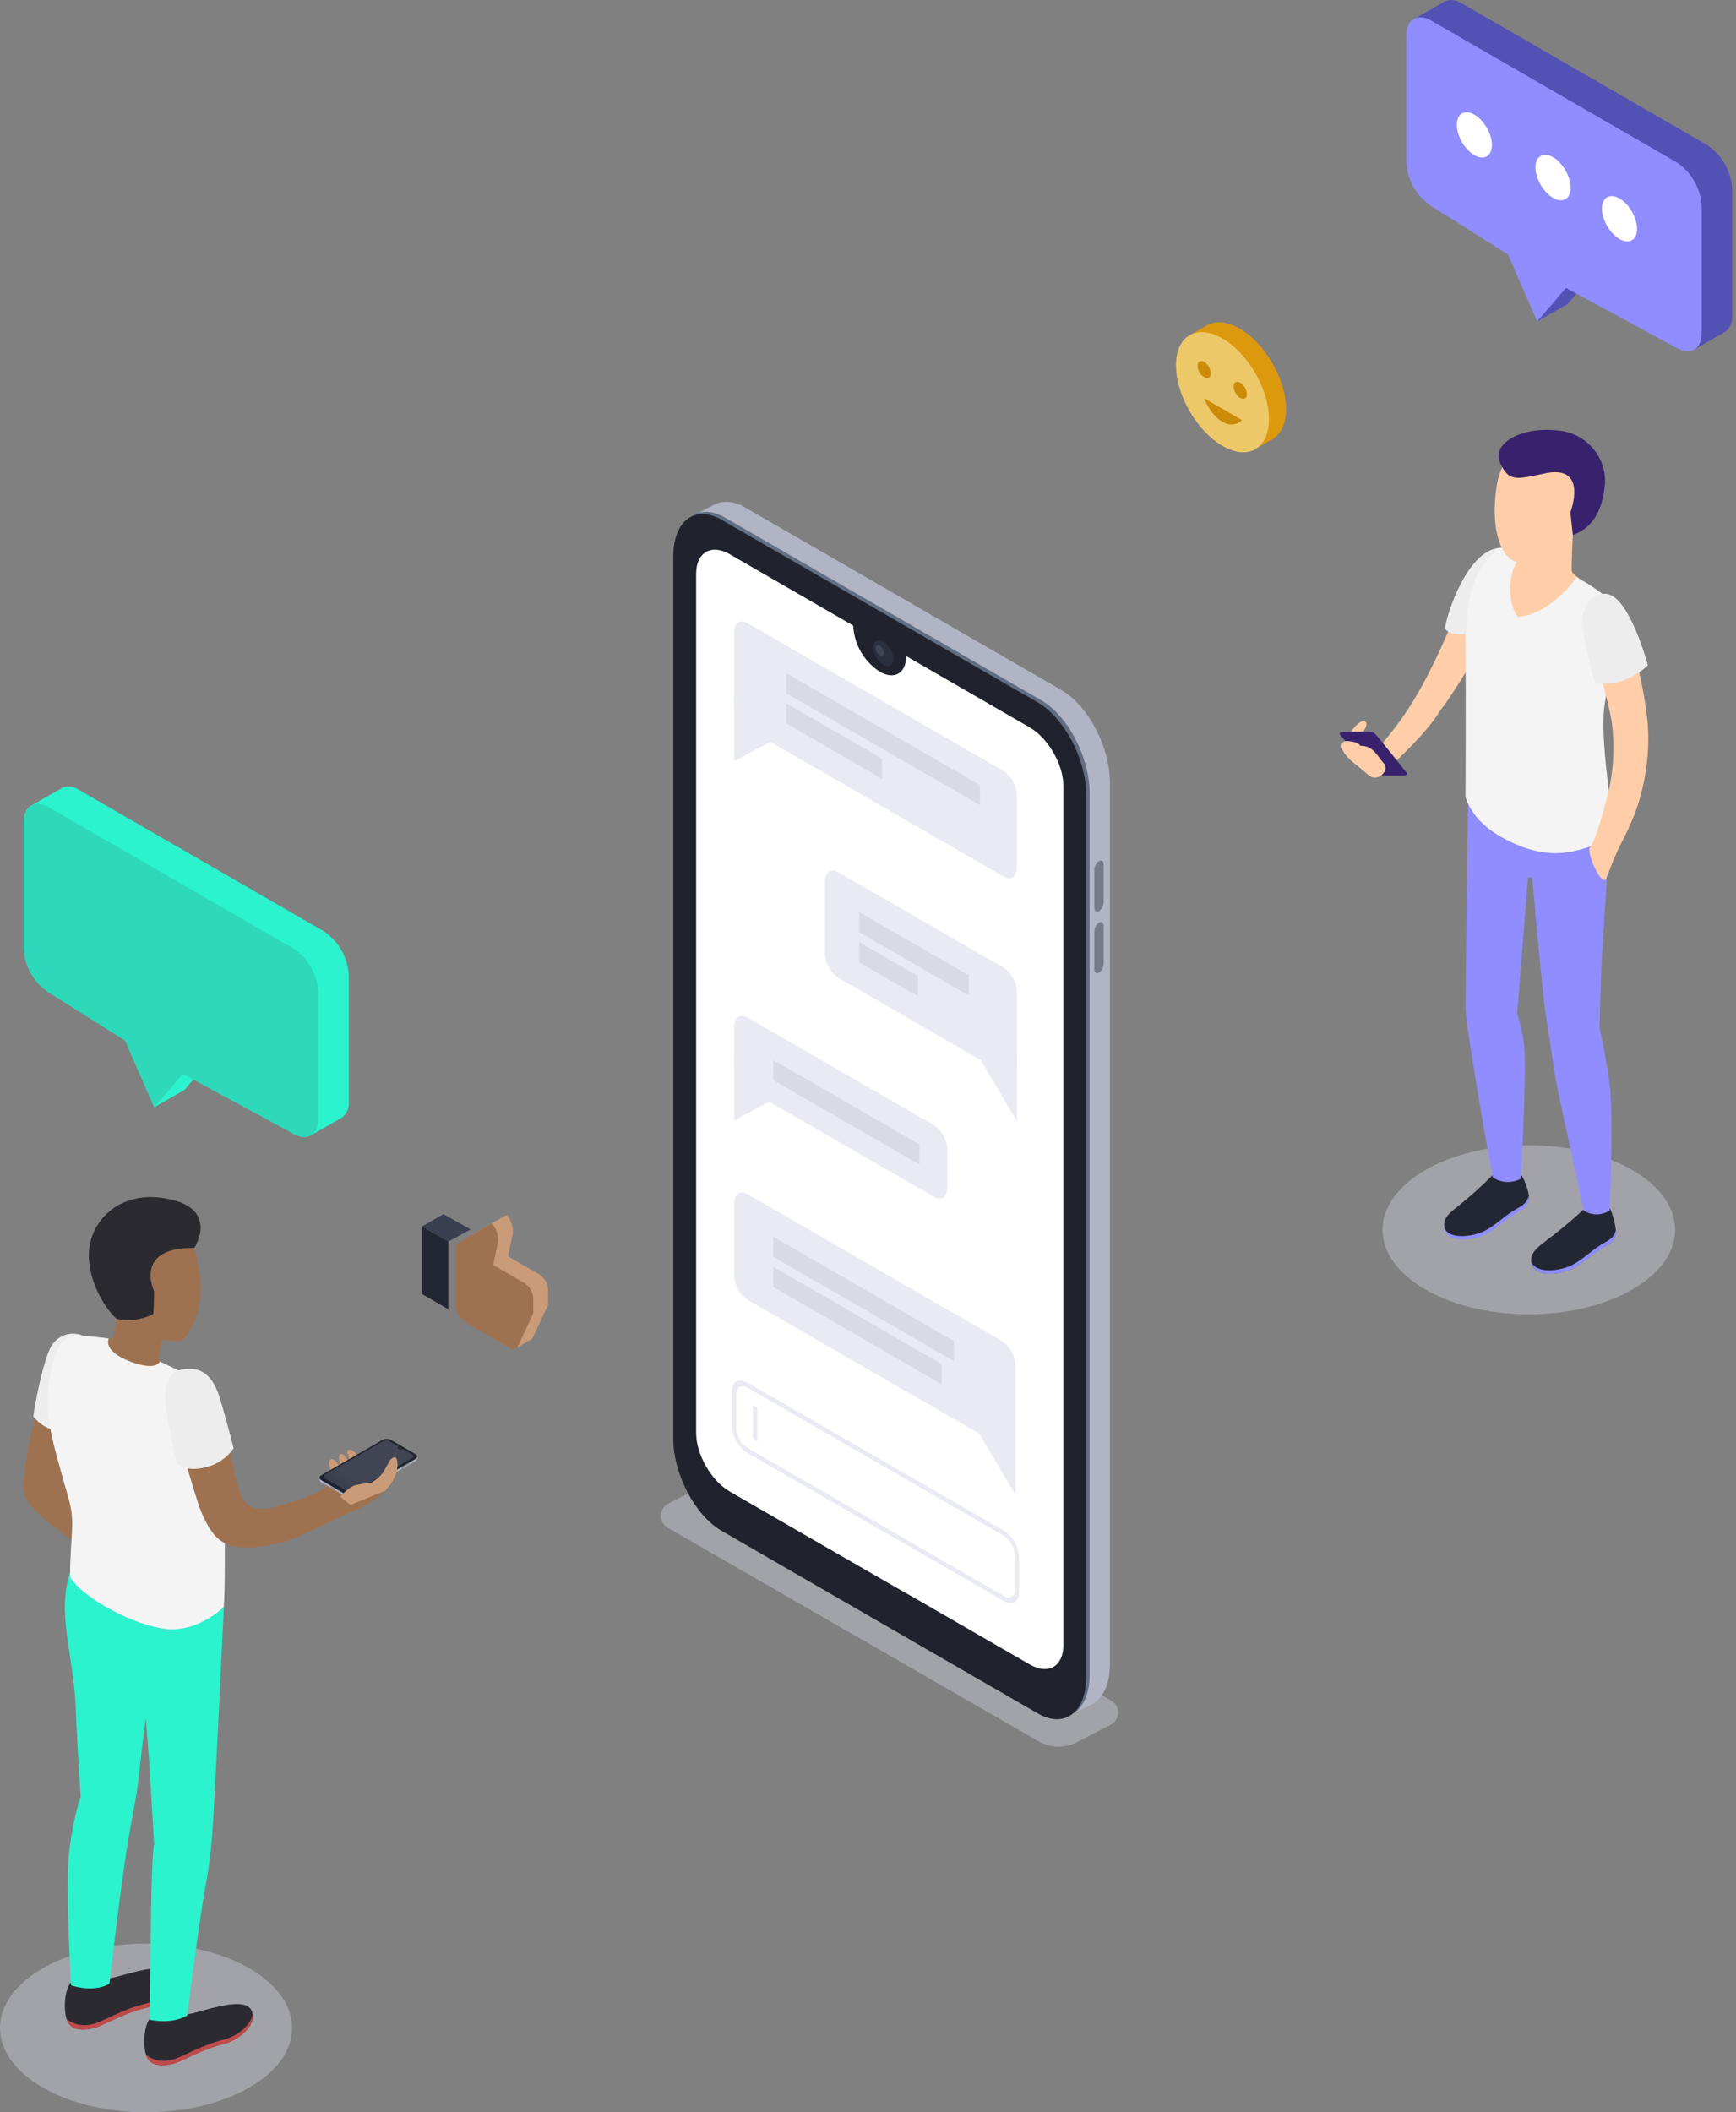 <svg width="411" height="500" viewBox="0 0 411 500" fill="none" xmlns="http://www.w3.org/2000/svg">
<rect x="0" y="0" width="411" height="500" fill="#808080" stroke="none"/>
<g clip-path="url(#clip0)">
<path opacity="0.4" d="M245.87 412.19L158.06 361.63C157.558 361.338 157.143 360.916 156.859 360.409C156.575 359.902 156.432 359.328 156.445 358.747C156.459 358.166 156.627 357.599 156.934 357.105C157.241 356.611 157.675 356.209 158.19 355.94L169.24 350.25C169.722 350.002 170.257 349.879 170.799 349.891C171.34 349.904 171.87 350.051 172.34 350.32L263.1 402.58C263.605 402.87 264.023 403.291 264.309 403.799C264.595 404.306 264.739 404.881 264.726 405.464C264.712 406.046 264.542 406.614 264.233 407.108C263.924 407.602 263.488 408.003 262.97 408.27L254.97 412.4C253.557 413.131 251.983 413.495 250.393 413.459C248.803 413.422 247.247 412.986 245.87 412.19V412.19Z" fill="#D6D8E5"/>
<path d="M251.25 402.67L176.43 359.47C170.09 355.81 165 346 165 337.55V128.83C165 120.38 170.14 116.5 176.48 120.16L251.3 163.36C257.64 167.02 262.78 176.83 262.78 185.28V394C262.73 402.45 257.59 406.33 251.25 402.67Z" fill="#B1B4C4"/>
<path d="M252.54 406.44L258.47 403.44L252.78 393.69L252.54 406.44Z" fill="#B1B4C4"/>
<path d="M163.79 122.24L169.25 119.38L168.15 127.42L163.79 122.24Z" fill="#B1B4C4"/>
<path d="M246.48 405.06L171.66 361.86C165.32 358.2 160.18 348.38 160.18 339.93V131.22C160.18 122.77 165.32 118.88 171.66 122.54L246.48 165.74C252.82 169.4 257.96 179.22 257.96 187.67V396.38C258 404.83 252.82 408.72 246.48 405.06Z" fill="#616E84"/>
<path d="M257.16 188.2V396.91C257.16 405.37 252.03 409.25 245.69 405.59L216.34 388.65L207.22 383.38L170.86 362.38C164.52 358.72 159.39 348.91 159.39 340.45V131.75C159.39 123.29 164.52 119.42 170.86 123.07L245.69 166.27C252 169.93 257.16 179.74 257.16 188.2Z" fill="#20232D"/>
<path d="M251.77 186.08V389.36C251.77 394.48 248.18 396.56 243.77 393.99L220.38 380.49L218.31 379.3L217.62 378.89L212.54 376L197.9 367.57L191.83 364.07L189.39 362.66L172.81 353.09C168.38 350.53 164.81 344.3 164.81 339.17V135.86C164.81 130.74 168.4 128.66 172.81 131.22L202 148.09V148.17C202.12 150.341 202.751 152.453 203.84 154.335C204.929 156.216 206.447 157.815 208.27 159C211.73 161 214.53 159.37 214.53 155.39C214.53 155.39 214.53 155.33 214.53 155.3L243.75 172.17C248.18 174.73 251.77 181 251.77 186.08Z" fill="white"/>
<path d="M210.784 157.526C211.716 156.99 211.721 155.251 210.796 153.641C209.871 152.032 208.366 151.161 207.434 151.697C206.501 152.233 206.496 153.972 207.421 155.581C208.346 157.191 209.851 158.062 210.784 157.526Z" fill="#2B303F"/>
<path opacity="0.1" d="M208.28 155.14C207.99 154.951 207.749 154.698 207.576 154.399C207.402 154.1 207.301 153.765 207.28 153.42C207.28 152.78 207.73 152.53 208.28 152.84C208.571 153.029 208.814 153.284 208.988 153.585C209.162 153.886 209.262 154.223 209.28 154.57C209.27 155.2 208.83 155.46 208.28 155.14Z" fill="white"/>
<path d="M260.2 215.66C259.59 216.02 259.09 215.66 259.09 214.83V205.93C259.097 205.516 259.2 205.109 259.393 204.743C259.586 204.376 259.862 204.06 260.2 203.82V203.82C260.81 203.46 261.3 203.82 261.3 204.65V213.55C261.295 213.963 261.193 214.37 261.002 214.737C260.811 215.103 260.536 215.42 260.2 215.66V215.66Z" fill="#757B89"/>
<path d="M260.2 230.24C259.59 230.6 259.09 230.24 259.09 229.41V220.51C259.097 220.096 259.2 219.689 259.393 219.323C259.586 218.956 259.862 218.64 260.2 218.4V218.4C260.81 218.04 261.3 218.4 261.3 219.23V228.13C261.295 228.543 261.193 228.95 261.002 229.317C260.811 229.683 260.536 230 260.2 230.24V230.24Z" fill="#757B89"/>
<path d="M237.67 207.53L176.9 172.44C175.959 171.768 175.188 170.883 174.652 169.858C174.115 168.834 173.827 167.697 173.81 166.54V149.8C173.81 147.53 175.19 146.48 176.9 147.47L237.67 182.55C238.61 183.226 239.379 184.113 239.915 185.139C240.452 186.165 240.741 187.302 240.76 188.46V205.19C240.76 207.47 239.37 208.51 237.67 207.53Z" fill="#E9EAF2"/>
<path d="M173.81 164.71V180.17L182.39 175.61L173.81 164.71Z" fill="#E9EAF2"/>
<path d="M232 190.58L186.17 164.12V159.36L232 185.82V190.58Z" fill="#D9DAE2"/>
<path d="M208.83 184.34L186.17 171.25V166.5L208.83 179.58V184.34Z" fill="#D9DAE2"/>
<path d="M221.19 283.34L176.9 257.77C175.959 257.098 175.188 256.213 174.652 255.188C174.115 254.164 173.827 253.027 173.81 251.87V243.16C173.81 240.89 175.19 239.84 176.9 240.83L221.19 266.4C222.13 267.074 222.899 267.959 223.435 268.983C223.972 270.008 224.261 271.144 224.28 272.3V281C224.28 283.28 222.89 284.33 221.19 283.34Z" fill="#E9EAF2"/>
<path d="M173.81 249.75V265.21L182.39 260.65L173.81 249.75Z" fill="#E9EAF2"/>
<path d="M217.68 275.67L183.13 255.72V250.96L217.68 270.91V275.67Z" fill="#D9DAE2"/>
<path d="M198.4 231.43L237.67 254.1C239.37 255.1 240.76 254.04 240.76 251.77V235C240.742 233.844 240.453 232.707 239.916 231.683C239.38 230.658 238.61 229.774 237.67 229.1L198.4 206.45C196.69 205.45 195.31 206.52 195.31 208.79V225.53C195.328 226.687 195.617 227.823 196.154 228.847C196.69 229.872 197.46 230.756 198.4 231.43Z" fill="#E9EAF2"/>
<path d="M240.76 249.94V265.4L232.17 250.93L240.76 249.94Z" fill="#E9EAF2"/>
<path d="M203.42 220.65L229.36 235.63V230.87L203.42 215.9V220.65Z" fill="#D9DAE2"/>
<path d="M203.42 227.79L217.32 235.82V231.06L203.42 223.03V227.79Z" fill="#D9DAE2"/>
<path d="M176.9 307.62L237.31 342.5C239.02 343.5 240.4 342.44 240.4 340.16V323.43C240.383 322.272 240.095 321.134 239.559 320.107C239.022 319.081 238.252 318.195 237.31 317.52L176.9 282.64C175.19 281.64 173.81 282.7 173.81 284.98V301.72C173.828 302.877 174.117 304.013 174.654 305.037C175.19 306.062 175.96 306.946 176.9 307.62V307.62Z" fill="#E9EAF2"/>
<path d="M240.4 338.34V353.8L231.82 339.33L240.4 338.34Z" fill="#E9EAF2"/>
<path d="M183.08 297.51L225.82 322.19V317.43L183.08 292.75V297.51Z" fill="#D9DAE2"/>
<path d="M183.08 304.65L222.9 327.64V322.88L183.08 299.89V304.65Z" fill="#D9DAE2"/>
<path d="M237.67 379L176.9 343.9C175.851 343.214 174.977 342.291 174.35 341.205C173.723 340.12 173.36 338.902 173.29 337.65V329.33C173.29 327.03 174.91 326.1 176.9 327.25L237.67 362.33C238.718 363.017 239.589 363.941 240.214 365.026C240.84 366.112 241.201 367.329 241.27 368.58V376.9C241.27 379.2 239.65 380.13 237.67 379ZM176.9 328.44C175.48 327.62 174.32 328.28 174.32 329.92V338.25C174.37 339.144 174.629 340.013 175.077 340.788C175.526 341.563 176.15 342.221 176.9 342.71L237.67 377.79C239.09 378.61 240.24 377.95 240.24 376.31V368C240.192 367.107 239.935 366.238 239.488 365.463C239.042 364.688 238.419 364.029 237.67 363.54L176.9 328.44Z" fill="#E9EAF2"/>
<path d="M179.3 341.12L178.27 340.53V332.6L179.3 333.19V341.12Z" fill="#E9EAF2"/>
<path opacity="0.4" d="M361.95 311.11C381.081 311.11 396.59 302.156 396.59 291.11C396.59 280.064 381.081 271.11 361.95 271.11C342.819 271.11 327.31 280.064 327.31 291.11C327.31 302.156 342.819 311.11 361.95 311.11Z" fill="#D6D8E5"/>
<path d="M381 286C378.59 288 375 286.17 374.86 286.35C372.033 288.976 369.065 291.446 365.97 293.75C364.47 294.93 362.13 296.51 362.55 298.75C363.31 302.81 369.81 301.56 372.26 300.32C374.71 299.08 376.71 297.02 379.03 295.58C380.69 294.58 382.32 294.02 382.58 291.93C382.75 290.69 381.45 285.94 381 286Z" fill="#232733"/>
<path d="M382.56 291.11C382.25 293.11 380.64 293.66 379 294.68C376.64 296.14 374.56 298.26 372.11 299.5C369.85 300.64 364.2 301.78 362.61 298.88C363.47 302.8 369.85 301.57 372.28 300.34C374.71 299.11 376.73 297.04 379.05 295.6C380.71 294.6 382.34 294.04 382.6 291.95C382.614 291.669 382.6 291.388 382.56 291.11V291.11Z" fill="#8F8DFF"/>
<path d="M360.12 278.22C357.71 280.22 353.49 278.04 353.32 278.22C350.807 280.758 348.153 283.152 345.37 285.39C343.87 286.57 341.53 288.15 341.96 290.39C342.71 294.45 349.21 293.2 351.66 291.96C354.11 290.72 356.12 288.66 358.44 287.22C360.09 286.22 361.72 285.66 361.98 283.57C362.13 282.33 360.55 278.17 360.12 278.22Z" fill="#232733"/>
<path d="M361.9 283C361.59 285 359.98 285.55 358.34 286.57C355.98 288.04 353.9 290.15 351.45 291.39C349.19 292.54 343.54 293.68 341.95 290.78C342.81 294.69 349.2 293.46 351.62 292.23C354.04 291 356.07 288.94 358.4 287.49C360.05 286.49 361.68 285.93 361.94 283.84C361.954 283.559 361.94 283.278 361.9 283V283Z" fill="#8F8DFF"/>
<path d="M381.1 197C380.99 200.65 379.85 216.47 379.35 224.84C378.85 233.21 378.72 243.48 378.72 243.48C378.72 243.48 380.17 249.58 381.1 256.75C382.03 263.92 381.1 286.55 381.1 286.55C380.18 287.143 379.109 287.459 378.015 287.459C376.921 287.459 375.85 287.143 374.93 286.55C374.93 286.55 371.08 268.44 369.29 260.28C367.5 252.12 367.2 247.42 366.29 242.36C365.17 236.24 362.75 207.68 362.75 207.68L361.75 207.74L359.19 240C359.985 242.377 360.531 244.83 360.82 247.32C361.52 252.57 360.08 278.99 360.08 278.99C359.05 279.562 357.882 279.838 356.706 279.789C355.529 279.739 354.388 279.366 353.41 278.71C353.41 278.71 346.97 243.71 346.97 238.4C346.97 234.88 347.57 188.4 347.57 188.4L381.1 197Z" fill="#8F8DFF"/>
<path d="M372.37 126.63C372.37 126.63 371.96 134.57 372.14 135.28C372.32 135.99 375.78 138.28 376.79 139.14C377.8 140 371.3 146.39 368.14 147.84C364.98 149.29 354.96 145.47 354.79 140.55C354.62 135.63 356.5 131.5 358.04 131.28C359.58 131.06 372.37 126.63 372.37 126.63Z" fill="#FFCEA9"/>
<path d="M353.21 133.72C353.21 133.72 351.06 130.43 343.21 148.72C335.36 167.01 330.52 171.81 327 176.36C323.82 180.5 322.25 173.92 322.25 173.92C322.25 173.92 324.78 170.73 322.67 170.73C321.49 170.8 319.84 173.23 319.84 173.23L322.53 177.53L329.53 181.08C329.53 181.08 338.1 173.2 340.87 168.34C343.87 164.51 348.36 156.91 348.36 156.91L353.21 133.72Z" fill="#FFCEA9"/>
<path d="M319.87 176.94C319.79 176.88 317.7 174.45 317.7 174.45C317.7 174.45 316.45 173.36 317.81 173.28C319.17 173.2 324.02 173.19 324.02 173.19C324.516 173.142 325.011 173.281 325.41 173.58C326.02 174.06 333.05 182.96 333.05 182.96C333.05 182.96 333.36 183.5 332.45 183.56C331.54 183.62 325.65 183.56 325.65 183.56L319.87 176.94Z" fill="#38226D"/>
<path d="M319.3 175.44C319.3 175.44 317.23 175.05 317.71 177.04C318.19 179.03 321.16 181.09 321.16 181.09L324.26 183.69C324.639 183.933 325.08 184.063 325.53 184.063C325.98 184.063 326.421 183.933 326.8 183.69C327.6 183.19 328.72 181.83 327.49 180.54C326.26 179.25 325.16 176.42 322.02 176.54C322.02 176.54 321.85 175.79 320.02 175.54" fill="#FFCEA9"/>
<path d="M373.26 136.65C373.26 136.65 367.49 145.23 359.45 146.04C356.92 143.54 356.69 134.65 360.2 131.81C360.2 131.81 356.97 129.2 354.76 129.71C352.145 131.123 350.143 133.452 349.14 136.25C347.66 140.78 346.83 146 346.96 154.43C347.09 162.86 346.96 188.6 346.96 188.6C346.96 188.6 348.1 194.05 355.37 198.1C362.64 202.15 368 202.54 373 201.39C377.07 200.44 380.43 199.01 381.83 196.06C381.47 190.15 378.83 174.74 379.83 167.31C380.83 159.88 382.38 154.31 382.83 148.31C383.28 142.31 382.03 142.42 379.02 140.31C377.192 138.951 375.267 137.728 373.26 136.65V136.65Z" fill="#F4F4F4"/>
<path d="M376.48 200.49C377.68 199.15 379.74 191.72 380.92 187.03C382.059 181.765 382.289 176.343 381.6 171C380.54 164.6 377.6 155.74 376.77 152.07C375.94 148.4 377.04 146.84 378.67 145.36C380.58 143.62 383.43 144.14 385.27 149.24C387.671 156.294 389.284 163.591 390.08 171C390.511 176.518 390.028 182.069 388.65 187.43C387.42 192.43 385.65 196.05 383.31 200.63C382.68 201.87 381.24 205.36 380.31 207.88C379.38 210.4 375.39 201.71 376.48 200.49Z" fill="#FFCEA9"/>
<path d="M354.39 114.79C355.34 108.62 359.78 103.95 366.14 104.3C368.697 104.434 371.148 105.368 373.146 106.97C375.145 108.571 376.59 110.76 377.278 113.227C377.966 115.693 377.863 118.314 376.982 120.719C376.102 123.123 374.488 125.191 372.37 126.63C372.141 127.562 371.806 128.465 371.37 129.32C369.12 131.95 362.32 133.58 360.37 133.32C357.86 132.96 356.51 131.91 355.31 129.17C353.21 124.31 353.87 117.84 354.39 114.79Z" fill="#FFCEA9"/>
<path d="M372.37 126.63L371.79 121.25C371.79 121.25 376.18 109.87 365.79 112.05C358.93 113.5 357.21 114.12 355.13 109.52C353.05 104.92 360.4 100.79 369.13 101.94C372.148 102.241 374.943 103.668 376.957 105.936C378.971 108.204 380.058 111.147 380 114.18C379.72 117.57 378.82 124.42 372.37 126.63Z" fill="#38226D"/>
<path d="M390.14 157.5C390.14 157.5 384.48 163.14 377.77 161.5C376.77 160.85 374.51 147.67 374.51 147.67C374.51 147.67 374.51 140.37 380.11 140.56C385.71 140.75 390.14 157.5 390.14 157.5Z" fill="#EDEDED"/>
<path d="M347 150.1C347 150.1 343.33 150.56 342.11 148.84C342.33 145.84 347.22 130.54 354.81 129.71C352.962 131.381 351.365 133.311 350.07 135.44C347.36 139.93 347 150.1 347 150.1Z" fill="#EDEDED"/>
<path opacity="0.4" d="M34.58 500C53.678 500 69.16 491.064 69.16 480.04C69.16 469.016 53.678 460.08 34.58 460.08C15.482 460.08 0 469.016 0 480.04C0 491.064 15.482 500 34.58 500Z" fill="#D6D8E5"/>
<path d="M9.22 330.53C8.83 333.89 4.83 348.38 5.69 353.35C6.55 358.32 20.24 366.62 20.24 366.62L22.14 358.12L14.55 350.69L16.6 336.61L9.22 330.53Z" fill="#9E7251"/>
<path d="M19.81 316.24C18.477 315.627 16.966 315.523 15.562 315.949C14.158 316.374 12.958 317.3 12.19 318.55C10.19 321.89 8.08 333.33 7.89 335.29C7.89 335.29 10.72 339.19 14.96 338.54L19.81 316.24Z" fill="#EDEDED"/>
<path d="M35.45 477.85C38.429 478.673 41.613 478.289 44.31 476.78C46.45 476.85 58.04 471.89 59.61 476.05C60.99 479.7 55.97 483.05 53.29 483.73C47.44 485.14 43.11 488.06 40.76 488.56C39.01 488.93 36.76 489.17 35.34 487.79C33.67 486.14 33.81 480 35.45 477.85Z" fill="#2B2A30"/>
<path d="M40.76 487.55C43.11 487.05 47.44 484.13 53.29 482.72C55.54 482.17 59.41 479.72 59.8 476.78C60.32 480.14 55.8 483.12 53.29 483.78C47.44 485.19 43.11 488.11 40.76 488.61C39.01 488.98 36.76 489.22 35.34 487.84C34.979 487.444 34.718 486.967 34.58 486.45C35.453 487.102 36.467 487.541 37.54 487.731C38.613 487.922 39.715 487.86 40.76 487.55V487.55Z" fill="#BF4B4B"/>
<path d="M16.66 469.41C19.639 470.233 22.823 469.849 25.52 468.34C27.65 468.41 39.24 463.45 40.82 467.61C42.2 471.26 37.18 474.61 34.5 475.29C28.65 476.71 24.31 479.62 21.96 480.12C20.21 480.49 17.96 480.73 16.55 479.35C14.87 477.7 15 471.59 16.66 469.41Z" fill="#2B2A30"/>
<path d="M22 479.11C24.35 478.61 28.69 475.69 34.54 474.28C36.78 473.73 40.66 471.28 41.05 468.34C41.57 471.7 37.05 474.68 34.54 475.34C28.69 476.76 24.35 479.67 22 480.17C20.25 480.54 18 480.78 16.59 479.4C16.229 479.002 15.966 478.527 15.82 478.01C16.693 478.662 17.707 479.101 18.78 479.292C19.853 479.483 20.955 479.42 22 479.11V479.11Z" fill="#BF4B4B"/>
<path d="M16.43 437.93C16.925 433.626 17.819 429.378 19.1 425.24C19.1 425.24 18.31 414.29 17.91 403.9C17.45 392.12 13.36 381.75 16.59 372.34L53 380.43C53 380.43 50.8 427.43 50.31 433.1C50.044 437.526 49.499 441.932 48.68 446.29C47.02 455.41 44.32 477.1 44.32 477.1C40.48 479.34 35.43 478.1 35.43 478.1C35.43 478.1 35.71 450.66 35.96 444.1C36.26 436.1 36.5 436.69 36.5 436.69L35.3 416.69L34.52 406.75C34.52 406.75 33.52 414.05 32.86 420.57C32.28 426.25 30.86 431.39 29.38 441.97C28.05 451.15 25.89 469.59 25.89 469.59C22.05 471.82 16.83 469.97 16.83 469.97C16.83 469.97 15.39 445.89 16.43 437.93Z" fill="#2AF3CE"/>
<path d="M21.74 316.44C24.51 316.58 26.57 317.29 26.91 316.44C27.21 315.011 27.424 313.565 27.55 312.11C27.23 311.3 26.95 310.44 26.95 310.44C23.48 308.3 22.38 304.54 21.95 300.17C21.17 292.69 25.21 286.17 32.69 285.36C39.69 284.62 44.9 289.57 46.28 296.36C47.02 299.71 48.5 306.04 46.5 311.55C45.38 314.63 43.94 317.08 42.5 317.55C41.107 317.506 39.718 317.382 38.34 317.18V317.18C38.34 317.18 37.97 319.25 37.71 320.59C37.45 321.93 37.56 322.59 40.21 324.26C42.86 325.93 36.21 329.26 31.84 328.93C27.47 328.6 22.58 325.93 21.23 323.15C19.71 320.05 19.84 316.35 21.74 316.44Z" fill="#9E7251"/>
<path d="M25.74 316.85C24.98 318.77 26.93 321.11 32.13 322.74C37.33 324.37 37.8 322.27 37.8 322.27C37.8 322.27 45.42 325.75 47.9 327.48C51.03 329.66 52.41 335.98 52.83 346.64C53.32 358.97 53.36 377.27 52.95 380.43C52.95 380.43 47.12 386.24 39.65 385.63C32.18 385.02 19.65 378.41 16.58 373.31C16.66 362.49 17.93 360.73 16.18 354.5C12.18 340.24 10.06 334.4 12 324.92C13.61 317.11 15.86 316.14 19 316.21C21.256 316.307 23.506 316.52 25.74 316.85V316.85Z" fill="#F4F4F4"/>
<path d="M64.56 356.84C58.44 358.38 57 354.52 56.19 351.32C54.25 343.57 53.19 336.58 51.74 332.18C50.03 327 48.24 326.18 45.74 325.18C42.74 324 40.24 326.5 41.22 333.1C42.39 340.9 43.92 346.38 46.83 355.62C47.6 358.03 49.31 362.31 51.83 364.38C54.99 366.94 59.75 366.83 66.95 365.04C70.02 364.27 73.39 362.44 79.2 359.73C80.78 359 82 358.5 85 357.1C88.007 355.749 90.641 353.69 92.68 351.1C94.25 348.83 93.97 347.38 93.68 346.87C93.39 346.36 93.05 346.74 92.21 347.69C91.001 349.307 89.506 350.69 87.8 351.77C87.8 351.77 89.74 349.77 90.8 348.47C91.738 347.319 92.518 346.047 93.12 344.69C93.67 343.36 92.53 341.56 91.66 342.51C90.79 343.46 90.38 344.41 88.8 346.31C87.946 347.317 86.976 348.22 85.91 349C86.892 347.669 87.765 346.261 88.52 344.79C89.52 342.74 86.17 343.79 84.25 345.79C82.85 347.24 81.66 348.08 81.62 347.68C81.58 347.28 78.86 350.21 77.47 351.68C76.08 353.15 70.39 355.37 64.56 356.84Z" fill="#9E7251"/>
<path d="M43.45 324.11C47.54 323.5 50.45 325.34 52.24 331.54C54.03 337.74 55.31 342.83 55.31 342.83C53.692 345.166 51.241 346.794 48.46 347.38C43.56 348.56 41.8 346.23 41.8 346.23C41.8 346.23 40.44 339.73 39.6 335.31C38.76 330.89 38.39 324.85 43.45 324.11Z" fill="#EDEDED"/>
<path d="M46 295.4C46 295.4 52.46 285.57 38.46 283.57C28.36 282.13 21.87 288.62 21.12 295.66C20.4 302.39 24.54 309.37 27.54 312.15C29 312.67 32.14 312.97 36.27 311.09C36.435 309.258 36.498 307.419 36.46 305.58C36.46 305.58 31.54 295.22 46 295.4Z" fill="#2B2A30"/>
<path d="M78.82 349.11C78.82 349.11 77.23 346.22 78.24 345.5C79.25 344.78 80.69 347.5 80.98 348.55C81.27 349.6 80.87 348.23 80.87 348.23C80.87 348.23 79.78 344.96 80.49 344.33C81.2 343.7 82.15 345.1 83.1 347.15C84.05 349.2 83.33 346.98 83.33 346.98C83.33 346.98 81.76 343.7 82.43 343.24C83.33 342.64 84.81 344.58 85.69 346.33C86.57 348.08 84.51 350.16 84.51 350.16L78.82 349.11Z" fill="#CA9B78"/>
<path d="M81.89 354.28L76 350.85C75.49 350.56 75.56 350.06 76.14 349.72L90.48 341.44C90.783 341.269 91.123 341.172 91.47 341.158C91.818 341.144 92.164 341.214 92.48 341.36L98.42 344.79C98.92 345.08 98.86 345.59 98.28 345.92L83.85 354.2C83.553 354.367 83.22 354.462 82.88 354.475C82.539 354.489 82.2 354.422 81.89 354.28V354.28Z" fill="#B1B4C4"/>
<path d="M75.61 350.36V349.81L76.25 350.05L75.61 350.36Z" fill="#B1B4C4"/>
<path d="M98.67 345.26V344.74L98.16 345.06L98.67 345.26Z" fill="#B1B4C4"/>
<path d="M81.89 353.82L76 350.39C75.49 350.1 75.56 349.59 76.14 349.26L90.43 341C90.732 340.826 91.072 340.728 91.42 340.714C91.768 340.7 92.115 340.771 92.43 340.92L98.37 344.35C98.87 344.64 98.81 345.14 98.23 345.48L83.89 353.76C83.585 353.928 83.245 354.021 82.897 354.032C82.549 354.042 82.204 353.97 81.89 353.82V353.82Z" fill="#616E84"/>
<path d="M76.965 352.5C76.994 352.484 76.993 352.428 76.962 352.375C76.932 352.322 76.884 352.293 76.856 352.309C76.827 352.326 76.828 352.382 76.858 352.435C76.889 352.487 76.936 352.517 76.965 352.5Z" fill="#757B89"/>
<path d="M76.942 351.259C76.971 351.242 76.97 351.186 76.939 351.134C76.909 351.081 76.861 351.052 76.832 351.068C76.804 351.085 76.805 351.141 76.835 351.194C76.866 351.246 76.914 351.275 76.942 351.259Z" fill="#757B89"/>
<path d="M77.23 351.436C77.258 351.419 77.257 351.363 77.227 351.311C77.196 351.258 77.148 351.229 77.12 351.246C77.091 351.262 77.093 351.318 77.123 351.371C77.153 351.423 77.201 351.453 77.23 351.436Z" fill="#757B89"/>
<path d="M77.521 351.59C77.55 351.573 77.548 351.517 77.518 351.464C77.488 351.412 77.44 351.383 77.411 351.399C77.382 351.416 77.384 351.472 77.414 351.524C77.444 351.577 77.492 351.606 77.521 351.59Z" fill="#757B89"/>
<path d="M79.973 353.014C80.001 352.998 80 352.942 79.97 352.889C79.939 352.836 79.891 352.807 79.863 352.824C79.834 352.84 79.835 352.896 79.866 352.949C79.896 353.002 79.944 353.031 79.973 353.014Z" fill="#757B89"/>
<path d="M80.259 353.177C80.288 353.16 80.286 353.104 80.256 353.051C80.225 352.999 80.178 352.969 80.149 352.986C80.12 353.003 80.122 353.059 80.152 353.111C80.182 353.164 80.23 353.193 80.259 353.177Z" fill="#757B89"/>
<path d="M80.541 353.345C80.57 353.329 80.569 353.272 80.538 353.22C80.508 353.167 80.46 353.138 80.431 353.155C80.403 353.171 80.404 353.227 80.434 353.28C80.465 353.332 80.513 353.362 80.541 353.345Z" fill="#757B89"/>
<path d="M80.828 353.507C80.856 353.491 80.855 353.435 80.825 353.382C80.794 353.329 80.746 353.3 80.718 353.317C80.689 353.333 80.69 353.389 80.721 353.442C80.751 353.495 80.799 353.524 80.828 353.507Z" fill="#757B89"/>
<path d="M79.09 352.55L78.3 352.1C78.272 352.079 78.25 352.052 78.234 352.02C78.219 351.989 78.21 351.955 78.21 351.92C78.21 351.86 78.21 351.83 78.3 351.86L79.09 352.31C79.117 352.329 79.14 352.355 79.156 352.384C79.171 352.414 79.18 352.447 79.18 352.48C79.18 352.55 79.14 352.58 79.09 352.55Z" fill="#757B89"/>
<path d="M96.87 346.56L96.14 346.98C96.14 346.98 96.06 346.98 96.06 346.92C96.062 346.889 96.07 346.859 96.084 346.832C96.097 346.805 96.117 346.78 96.14 346.76L96.87 346.34C96.87 346.34 96.96 346.34 96.96 346.4C96.96 346.432 96.951 346.464 96.936 346.492C96.92 346.52 96.897 346.543 96.87 346.56V346.56Z" fill="#757B89"/>
<path d="M95.75 347.21L95.02 347.63C95.02 347.63 94.94 347.63 94.94 347.57C94.939 347.539 94.946 347.508 94.96 347.48C94.974 347.452 94.995 347.428 95.02 347.41L95.75 346.99C95.75 346.99 95.84 346.99 95.84 347.05C95.839 347.082 95.83 347.113 95.814 347.141C95.799 347.169 95.777 347.192 95.75 347.21Z" fill="#757B89"/>
<path d="M81.89 353.74L76 350.31C75.49 350.02 75.56 349.51 76.14 349.17L90.48 340.89C90.783 340.719 91.123 340.622 91.47 340.608C91.818 340.594 92.164 340.663 92.48 340.81L98.42 344.24C98.92 344.53 98.86 345.04 98.28 345.37L83.94 353.65C83.632 353.833 83.284 353.937 82.926 353.953C82.569 353.968 82.213 353.895 81.89 353.74V353.74Z" fill="#20232D"/>
<path d="M97.69 344.38L95.38 343C95.226 343.081 95.054 343.123 94.88 343.123C94.706 343.123 94.534 343.081 94.38 343C94.1 342.84 94.1 342.59 94.38 342.43L92.07 341.09C91.871 340.991 91.652 340.94 91.43 340.94C91.208 340.94 90.989 340.991 90.79 341.09L76.79 349.15C76.44 349.36 76.44 349.69 76.79 349.89L82.42 353.14C82.617 353.239 82.835 353.29 83.055 353.29C83.275 353.29 83.493 353.239 83.69 353.14L97.69 345.07C98.05 344.91 98.05 344.58 97.69 344.38Z" fill="#2B303F"/>
<path opacity="0.5" d="M97.69 344.38L95.38 343C95.226 343.081 95.054 343.123 94.88 343.123C94.706 343.123 94.534 343.081 94.38 343C94.1 342.84 94.1 342.59 94.38 342.43L92.07 341.09C91.871 340.991 91.652 340.94 91.43 340.94C91.208 340.94 90.989 340.991 90.79 341.09L76.79 349.15C76.44 349.36 76.44 349.69 76.79 349.89L82.42 353.14C82.617 353.239 82.835 353.29 83.055 353.29C83.275 353.29 83.493 353.239 83.69 353.14L97.69 345.07C98.05 344.91 98.05 344.58 97.69 344.38Z" fill="url(#paint0_linear)"/>
<path d="M94.72 342.99C94.869 342.99 94.99 342.923 94.99 342.84C94.99 342.757 94.869 342.69 94.72 342.69C94.571 342.69 94.45 342.757 94.45 342.84C94.45 342.923 94.571 342.99 94.72 342.99Z" fill="#2B303F"/>
<path opacity="0.1" d="M94.64 342.89C94.64 342.89 94.64 342.82 94.64 342.8C94.664 342.785 94.692 342.777 94.72 342.777C94.748 342.777 94.776 342.785 94.8 342.8C94.8 342.8 94.8 342.86 94.8 342.89C94.749 342.91 94.691 342.91 94.64 342.89Z" fill="white"/>
<path d="M91.12 352.91C91.12 352.91 94.26 350.08 94.12 346.33C93.93 343.72 92.35 345.6 92.35 345.6L90.76 348.48C89.972 349.544 88.944 350.407 87.76 351C86.646 351.107 85.538 351.271 84.44 351.49C82.49 351.87 80.55 354.31 80.55 354.31L83 356.24L91.12 352.91Z" fill="#CA9B78"/>
<path d="M76.55 220.38L18.74 187C18.185 186.617 17.55 186.364 16.884 186.261C16.217 186.157 15.536 186.204 14.89 186.4C14.643 186.502 14.411 186.637 14.2 186.8L7.75 190.49L12.75 196.36V220.46C12.862 222.544 13.464 224.573 14.506 226.382C15.549 228.19 17.003 229.728 18.75 230.87L36.75 242.18L41.64 253.39L36.49 262.12L43.66 258.02L50.47 250.11L72.2 261.88L73.37 268.88L80.69 264.7L80.89 264.58H80.96C81.519 264.129 81.957 263.547 82.236 262.886C82.516 262.225 82.627 261.505 82.56 260.79V230.79C82.447 228.705 81.843 226.675 80.799 224.867C79.755 223.058 78.299 221.521 76.55 220.38V220.38Z" fill="#2AF3CE"/>
<path d="M69.39 224.48L11.58 191.11C8.26 189.19 5.58 190.74 5.58 194.57V224.57C5.692 226.655 6.294 228.683 7.336 230.492C8.379 232.3 9.833 233.838 11.58 234.98L29.58 246.3L36.49 262.13L43.3 254.22L69.38 268.36C72.7 270.27 75.38 268.72 75.38 264.89V234.89C75.269 232.806 74.669 230.778 73.628 228.97C72.587 227.161 71.135 225.623 69.39 224.48V224.48Z" fill="#2ED9BA"/>
<path d="M404.05 34.26L346.12 0.82C345.564 0.434 344.928 0.179 344.26 0.073C343.591 -0.033 342.908 0.014 342.26 0.21V0.21C342.011 0.308 341.779 0.443 341.57 0.61L335.11 4.31L340.11 10.18V34.34C340.222 36.427 340.823 38.459 341.865 40.271C342.907 42.083 344.362 43.624 346.11 44.77L364.16 56.11L369.06 67.34L363.91 76.09L371.1 72L377.92 64.07L399.68 75.87L400.86 82.87L408.19 78.67L408.39 78.56H408.46C409.022 78.112 409.463 77.53 409.744 76.869C410.025 76.207 410.137 75.486 410.07 74.77V44.77C409.969 42.667 409.37 40.618 408.324 38.791C407.277 36.964 405.813 35.411 404.05 34.26V34.26Z" fill="#6866E1"/>
<path opacity="0.2" d="M404.05 34.26L346.12 0.82C345.564 0.434 344.928 0.179 344.26 0.073C343.591 -0.033 342.908 0.014 342.26 0.21V0.21C342.011 0.308 341.779 0.443 341.57 0.61L335.11 4.31L340.11 10.18V34.34C340.222 36.427 340.823 38.459 341.865 40.271C342.907 42.083 344.362 43.624 346.11 44.77L364.16 56.11L369.06 67.34L363.91 76.09L371.1 72L377.92 64.07L399.68 75.87L400.86 82.87L408.19 78.67L408.39 78.56H408.46C409.022 78.112 409.463 77.53 409.744 76.869C410.025 76.207 410.137 75.486 410.07 74.77V44.77C409.969 42.667 409.37 40.618 408.324 38.791C407.277 36.964 405.813 35.411 404.05 34.26V34.26Z" fill="black"/>
<path d="M396.86 38.37L338.94 4.93C335.62 3.01 332.94 4.57 332.94 8.41V38.41C333.052 40.497 333.653 42.529 334.695 44.341C335.737 46.153 337.192 47.694 338.94 48.84L357 60.22L363.93 76.09L370.75 68.16L396.87 82.32C400.2 84.24 402.87 82.69 402.87 78.85V48.85C402.766 46.753 402.167 44.71 401.123 42.889C400.078 41.067 398.617 39.519 396.86 38.37V38.37Z" fill="#8F8DFF"/>
<path d="M351.995 37.016C353.616 36.08 353.617 33.045 351.996 30.237C350.375 27.43 347.746 25.913 346.125 26.849C344.503 27.785 344.503 30.82 346.124 33.627C347.745 36.435 350.373 37.952 351.995 37.016Z" fill="white"/>
<path d="M370.62 47.131C372.249 46.195 372.255 43.15 370.634 40.33C369.013 37.509 366.379 35.981 364.75 36.918C363.121 37.854 363.115 40.899 364.736 43.719C366.357 46.54 368.991 48.068 370.62 47.131Z" fill="white"/>
<path d="M386.353 56.863C387.974 55.927 387.975 52.892 386.354 50.084C384.733 47.277 382.104 45.759 380.483 46.696C378.861 47.632 378.861 50.667 380.482 53.474C382.103 56.282 384.731 57.799 386.353 56.863Z" fill="white"/>
<path d="M304.48 96.86C304.48 89.86 299.55 81.29 293.48 77.78C290.24 75.91 287.34 75.86 285.33 77.26L281.67 79.33L283.23 79.95C282.694 81.281 282.432 82.706 282.46 84.14C282.46 91.14 287.39 99.7 293.46 103.22C294.396 103.776 295.406 104.196 296.46 104.47V106.66L301.18 104C303.26 102.81 304.48 100.35 304.48 96.86Z" fill="#DD990E"/>
<path d="M297.215 106.334C301.515 103.852 301.513 95.799 297.211 88.347C292.908 80.895 285.935 76.867 281.635 79.349C277.335 81.832 277.337 89.885 281.639 97.337C285.942 104.789 292.915 108.817 297.215 106.334Z" fill="#EDC868"/>
<path d="M286.187 89.395C286.799 89.042 286.798 87.894 286.185 86.833C285.572 85.771 284.579 85.197 283.967 85.55C283.354 85.903 283.355 87.051 283.968 88.113C284.581 89.174 285.574 89.749 286.187 89.395Z" fill="#CC8B09"/>
<path d="M294.727 94.315C295.34 93.961 295.339 92.814 294.726 91.752C294.113 90.69 293.12 90.116 292.507 90.469C291.895 90.823 291.896 91.97 292.509 93.032C293.122 94.094 294.115 94.668 294.727 94.315Z" fill="#CC8B09"/>
<path d="M285.08 94.26C285.08 94.26 286.52 98.2 289.42 99.87C292.32 101.54 294.02 99.42 294.02 99.42L285.08 94.26Z" fill="#CC8B09"/>
<path d="M99.92 306.32L106.14 309.92V293.89L99.92 290.3V306.32Z" fill="#232733"/>
<path d="M106.14 293.91L99.92 290.31L104.96 287.4L111.43 291.02L106.14 293.91Z" fill="#394051"/>
<path d="M129.76 305.34C129.734 304.584 129.519 303.847 129.135 303.195C128.75 302.544 128.209 301.999 127.56 301.61L120.27 297.4L121.43 291.93V291.52C121.434 290.938 121.353 290.359 121.19 289.8C120.97 289.08 120.19 287.37 119.69 287.72L112.06 292.13C111.6 292.26 111.37 292.79 111.37 293.59V307C111.417 307.801 111.65 308.579 112.051 309.274C112.452 309.968 113.01 310.559 113.68 311L124.09 317C125.01 317.53 125.82 317.33 126.17 316.6L129.64 309.12C129.744 308.842 129.785 308.545 129.76 308.25V305.34Z" fill="#CA9B78"/>
<path d="M122.1 319.2L125.77 317.05L122.43 312.52L122.1 319.2Z" fill="#CA9B78"/>
<path d="M126.26 307.38C126.231 306.625 126.015 305.888 125.631 305.237C125.247 304.586 124.707 304.041 124.06 303.65L116.77 299.45L117.93 293.97V293.57C117.934 292.985 117.853 292.402 117.69 291.84C117.47 291.12 116.69 289.42 116.19 289.76L108.56 294.17C108.1 294.3 107.87 294.84 107.87 295.64V309C107.915 309.801 108.148 310.58 108.549 311.275C108.951 311.969 109.509 312.56 110.18 313L120.59 319C121.51 319.54 122.32 319.34 122.67 318.6L126.14 311.12C126.244 310.842 126.285 310.545 126.26 310.25V307.38Z" fill="#9E7251"/>
</g>
<defs>
<linearGradient id="paint0_linear" x1="71.309" y1="360.263" x2="78.917" y2="347.025" gradientUnits="userSpaceOnUse">
<stop offset="0.21" stop-color="white" stop-opacity="0"/>
<stop offset="1" stop-color="white" stop-opacity="0.2"/>
</linearGradient>
<clipPath id="clip0">
<rect width="410.07" height="500" fill="white"/>
</clipPath>
</defs>
</svg>
